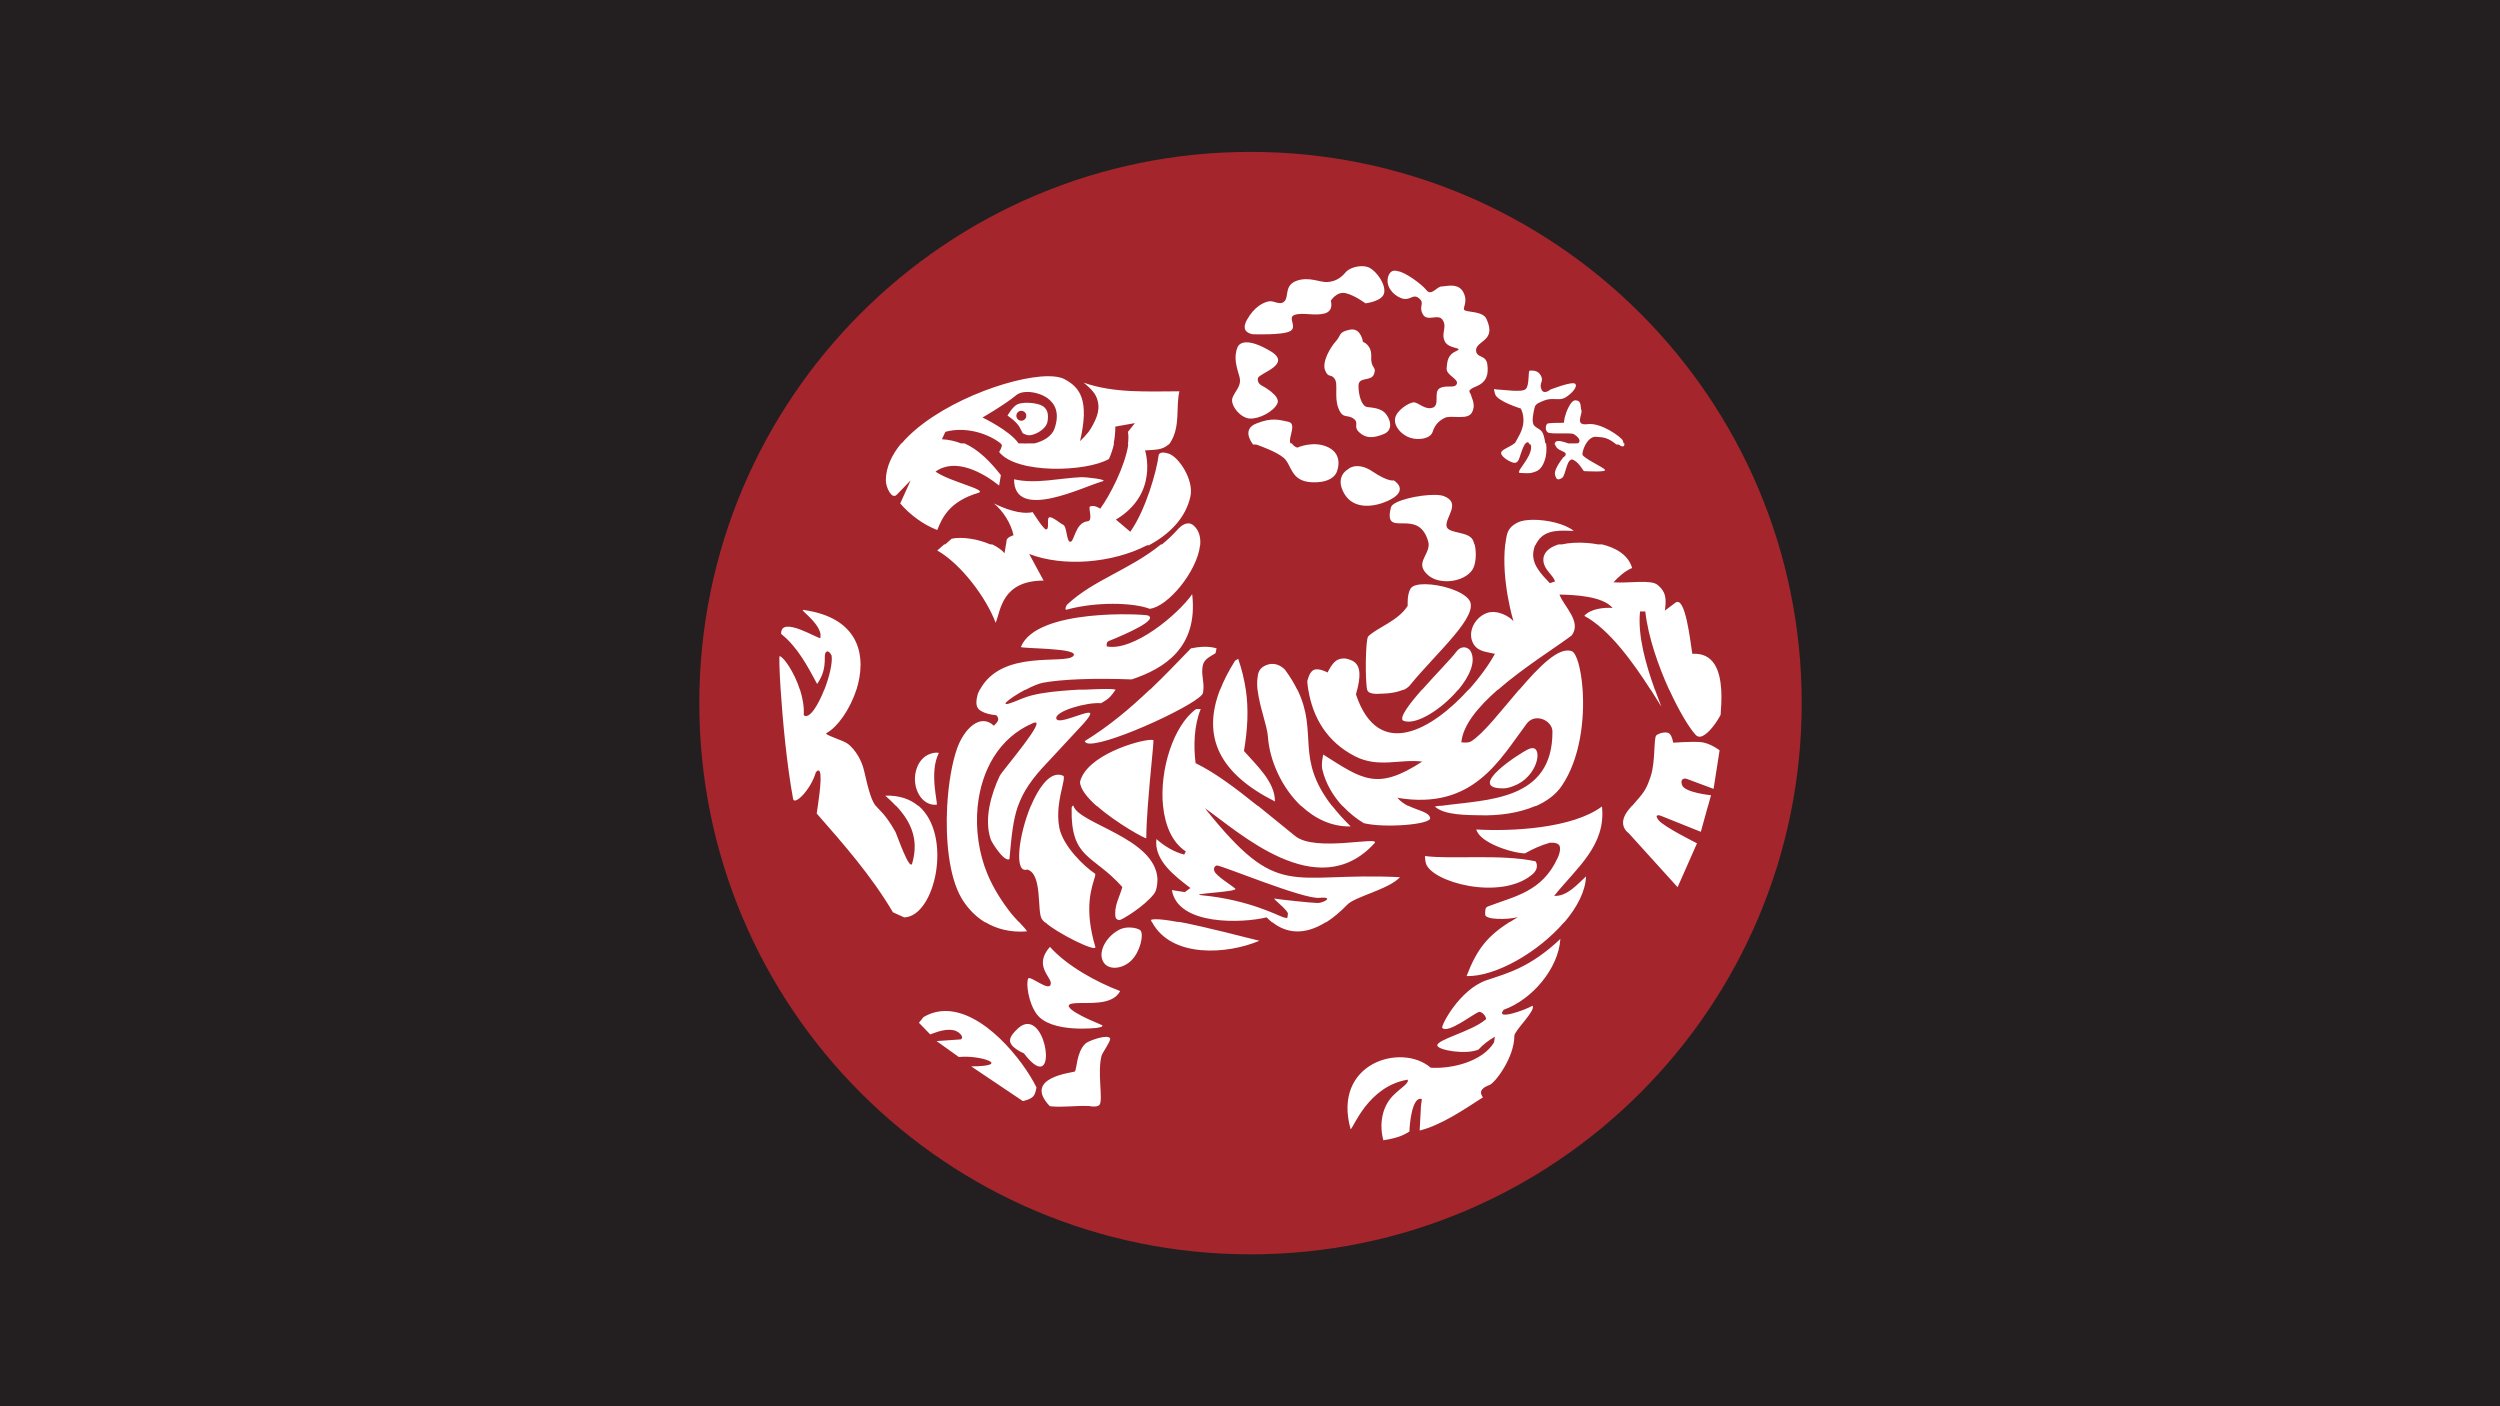 <?xml version="1.0" encoding="UTF-8" standalone="no"?>
<!-- Created with Inkscape (http://www.inkscape.org/) -->

<svg
   id="svg4136"
   version="1.1"
   inkscape:version="1.4 (e7c3feb1, 2024-10-09)"
   xml:space="preserve"
   width="1920"
   height="1080"
   viewBox="0 0 1800 1012.5"
   sodipodi:docname="askksa_logo_thumb.svg"
   xmlns:inkscape="http://www.inkscape.org/namespaces/inkscape"
   xmlns:sodipodi="http://sodipodi.sourceforge.net/DTD/sodipodi-0.dtd"
   xmlns="http://www.w3.org/2000/svg"
   xmlns:svg="http://www.w3.org/2000/svg"
   xmlns:rdf="http://www.w3.org/1999/02/22-rdf-syntax-ns#"
   xmlns:cc="http://creativecommons.org/ns#"
   xmlns:dc="http://purl.org/dc/elements/1.1/"><rect x="0" y="0" width="1800" height="1012.5" fill="#808080" stroke="none"/><defs
     id="defs4140" /><sodipodi:namedview
     pagecolor="#ffffff"
     bordercolor="#666666"
     borderopacity="1"
     objecttolerance="10"
     gridtolerance="10"
     guidetolerance="10"
     inkscape:pageopacity="0"
     inkscape:pageshadow="2"
     inkscape:window-width="2512"
     inkscape:window-height="1387"
     id="namedview4138"
     showgrid="false"
     inkscape:zoom="0.40077511"
     inkscape:cx="525.23222"
     inkscape:cy="928.20135"
     inkscape:window-x="1728"
     inkscape:window-y="25"
     inkscape:window-maximized="1"
     inkscape:current-layer="g4146"
     inkscape:showpageshadow="2"
     inkscape:pagecheckerboard="0"
     inkscape:deskcolor="#d1d1d1" /><g
     id="g4144"
     inkscape:groupmode="layer"
     inkscape:label="ink_ext_XXXXXX"
     transform="matrix(1.25,0,0,-1.25,0,528.975)"><g
       id="g4146"
       transform="scale(0.1)"><rect
         style="fill:#231f20;fill-opacity:1;stroke-width:9.796"
         id="rect1"
         width="14400"
         height="8100"
         x="-0"
         y="-4231.8"
         transform="scale(1,-1)" /><g
         id="g1"
         transform="matrix(0.8,0,0,0.8,1442.923,36.434)"><path
           d="m 3231.386,181.812 c 0,2191.907 1776.792,3968.723 3968.643,3968.723 2191.796,0 3968.585,-1776.817 3968.585,-3968.723 0,-2191.879 -1776.789,-3968.748 -3968.585,-3968.748 -2191.851,0 -3968.643,1776.869 -3968.643,3968.748 v 0"
           style="fill:#a4262c;fill-opacity:1;fill-rule:nonzero;stroke:none;stroke-width:2.769"
           id="path4236"
           inkscape:connector-curvature="0" /><g
           id="g4260"
           transform="matrix(2.62,0,0,2.62,1707.423,-5343.75)"><path
             style="fill:#ffffff;fill-opacity:1;fill-rule:nonzero;stroke:none;stroke-width:0.133"
             d="m 319.836,122.959 c -2.155,0.116 -4.438,0.973 -5.523,2.287 -1.737,2.101 -3.736,3.271 -6.539,3.504 -2.801,0.233 -6.641,-2.102 -11.311,-0.469 -4.672,1.636 -2.803,5.942 -4.539,7.576 -1.737,1.635 -3.737,-0.467 -5.838,0 -2.103,0.468 -5.239,2.101 -7.809,6.641 -2.569,4.539 1.168,5.138 1.869,5.371 0,0 11.308,0.469 13.98,-1.166 2.669,-1.636 -1.271,-5.007 1.635,-5.941 2.904,-0.933 7.24,0.467 10.844,-0.467 3.604,-0.935 2.336,-4.672 2.336,-4.672 0,0 2.102,-3.502 5.371,-2.801 3.271,0.7 7.34,3.736 7.34,3.736 0,0 6.408,-0.701 6.877,-3.971 0.465,-3.269 -2.803,-7.577 -5.24,-8.977 -0.914,-0.525 -2.16,-0.722 -3.453,-0.652 z m 12.734,1.623 c -0.834,-0.055 -2.058,0.256 -2.643,2.299 -0.935,3.269 1.636,6.641 4.904,7.809 3.271,1.168 4.073,-1.868 6.406,0 2.336,1.869 -0.232,2.802 1.404,5.838 1.632,3.036 5.705,-0.466 7.34,2.205 1.633,2.671 -0.7,4.671 0.701,7.707 1.401,3.036 7.342,2.204 4.203,3.605 -3.137,1.401 -3.27,3.737 -3.502,6.305 -0.235,2.568 4.434,3.838 3.734,5.707 -0.7,1.868 -3.97,0.233 -6.305,1.635 -2.336,1.401 0.235,6.173 -2.566,7.107 -2.803,0.933 -5.241,-1.969 -6.877,-1.969 -1.635,0 -6.406,2.902 -6.875,5.939 -0.465,3.035 2.572,6.173 5.709,7.107 3.139,0.933 7.24,0.234 8.043,-2.203 0.801,-2.437 2.1,-3.971 4.436,-5.139 2.333,-1.167 8.274,0.934 9.908,-1.867 1.636,-2.804 9.1e-4,-5.24 -0.232,-6.408 -0.232,-1.168 -2.102,-1.636 1.869,-3.27 3.969,-1.636 4.538,-4.54 4.07,-8.043 -0.467,-3.503 -3.604,-2.334 -4.07,-4.67 -0.469,-2.335 2.102,-3.139 3.738,-5.006 1.632,-1.869 1.268,-4.205 0,-7.006 -1.271,-2.803 -6.775,-2.437 -7.941,-3.139 -1.169,-0.7 1.401,-2.802 -0.469,-6.539 -1.867,-3.737 -6.406,-2.203 -8.041,-2.203 -1.636,0 -3.738,3.604 -5.473,1.4 -1.736,-2.204 -7.939,-6.774 -10.611,-7.006 0,0 -0.361,-0.164 -0.861,-0.197 z m -16.008,21.549 c -0.236,0.012 -0.485,0.045 -0.748,0.104 -4.204,0.935 -2.903,1.87 -5.004,4.205 -2.103,2.336 -5.139,7.574 -3.973,10.611 1.169,3.035 2.105,1.167 3.506,3.137 1.401,1.971 -0.236,6.772 1.4,10.844 1.632,4.072 3.137,2.102 5.471,3.738 2.336,1.633 -0.232,2.801 2.102,5.006 2.336,2.203 4.906,2.336 8.977,0.701 4.073,-1.636 2.102,-6.175 0.469,-7.809 -1.635,-1.636 -4.307,-1.869 -6.408,-2.104 -2.101,-0.232 -3.268,-4.305 -3.268,-7.809 0,-3.503 4.669,-1.401 5.705,-4.305 1.036,-2.904 -1.267,-1.869 -1.035,-6.307 0.233,-4.437 -3.037,-5.471 -3.037,-5.471 0,0 -0.616,-4.723 -4.156,-4.543 z m -38.623,4.721 c -1.881,0.046 -2.815,0.922 -3.166,1.791 -1.597,3.959 -0.235,7.473 0.701,10.844 0.933,3.372 -1.635,5.138 -2.568,7.707 -0.935,2.569 2.8,7.341 6.303,7.576 3.504,0.233 8.743,-2.569 10.145,-5.475 1.401,-2.903 -5.602,-6.539 -5.602,-6.539 0,0 -1.972,-0.933 -1.504,-2.803 0.467,-1.868 12.813,-5.004 4.537,-9.908 -4.138,-2.453 -6.965,-3.239 -8.846,-3.193 z m 104.625,10.348 c -0.322,0.001 -0.586,0.025 -0.75,0.025 -0.657,0 6e-5,5.456 -1.475,6.77 -1.476,1.311 -8.247,0.164 -10.049,0.164 -1.805,0 -1.806,-0.985 -1.148,1.639 0.656,2.623 9.395,5.295 9.395,5.295 0,0 1.148,1.802 0.984,4.918 -0.164,3.115 -2.133,5.952 -3,7.592 -0.05,0.094 -0.117,0.181 -0.184,0.27 h -0.17 c -1.325,1.204 -3.988,1.962 -4.684,3.074 -0.817,1.311 2.463,3.492 4.266,3.982 1.804,0.492 2.178,-1.31 2.834,-3.326 0.312,-0.958 0.813,-2.316 1.371,-3.307 h 0.027 c 0.553,-0.828 1.145,-1.188 1.668,-0.365 0.076,0.12 0.144,0.243 0.201,0.367 h 0.357 c 0.5,1.658 -0.366,3.612 -1.494,5.484 -1.309,2.18 -3.768,4.918 -2.459,4.918 1.313,0 3.115,0.327 4.756,-0.164 1.637,-0.492 3.116,-0.983 4.311,-4.426 0.711,-2.044 0.752,-4.279 0.518,-6.24 h -0.283 c -0.163,-1.161 -0.404,-2.228 -0.658,-3.055 -0.705,-2.296 -2.298,-2.182 -3.443,-3.492 -1.148,-1.312 -0.164,-5.082 0.164,-6.557 0.325,-1.477 1.803,-1.854 3.279,-2.51 3.145,-1.397 5.621,0.164 7.916,-1.146 2.296,-1.312 4.804,-4.099 3.656,-5.082 -1.149,-0.984 -9.064,2.131 -9.064,2.131 0,0 -2.461,2.129 -3.328,-0.164 -0.871,-2.296 1.031,-2.787 -0.164,-4.967 -0.897,-1.635 -2.385,-1.832 -3.35,-1.828 z m -177.305,2.064 c -13.723,0.083 -41.355,10.329 -53.547,24.604 h -0.164 c -3.496,4.225 -5.627,8.797 -5.645,13.555 -0.009,2.58 2.194,7.13 3.988,5.275 l 5.113,-5.283 -3.828,8.465 c 3.492,4.113 8.524,7.816 13.568,9.74 1.751,-4.364 4.345,-10.435 14.994,-13.594 3.817,-1.131 -10.238,-4.023 -15.633,-7.801 7.248,-5.255 17.396,0.339 23.307,5.105 l 0.637,-3.828 c -3.852,-4.879 -7.992,-9.23 -13.322,-11.633 h -1.283 c -2.132,-0.831 -4.44,-1.374 -7,-1.508 l 1.277,-2.723 c 6.441,-1.791 14.48,-0.088 20.074,4.094 0.199,0.149 0.32,0.344 0.383,0.564 h 0.262 c 0.006,1.18 -1.023,2.736 -1.023,2.736 6.309,8.069 31.797,7.398 40.227,2.557 0.823,-1.751 1.451,-3.711 1.879,-5.721 h -0.135 c 0.409,-2.065 0.617,-4.17 0.596,-6.145 l 7.188,-1.275 -2.551,3.189 c 0.236,1.373 0.205,2.956 -0.025,4.658 h 0.143 c -1.222,8.01 -6.684,18.564 -10.281,23.516 0,0 -2.204,-1.571 -3.744,-0.801 -0.787,0.393 1.261,5.209 -0.865,5.41 -4.643,0.441 -4.837,7.721 -6.416,7.521 -1.375,-0.173 -1.177,-5.7 -2.537,-6.232 -0.981,-0.383 -4.41,-3.487 -5.279,-2.617 -0.787,0.788 0.326,4.176 -0.982,4.328 -0.88,0.103 -4.93,-6.354 -4.93,-6.354 -4.464,1.003 -10.316,-1.295 -14.205,-3.189 3.36,2.724 6.292,7.412 7.189,11.652 0,0 -2.439,0.677 -2.549,1.916 -0.038,0.421 -0.107,0.93 -0.178,1.436 h -0.039 c -0.231,1.595 -0.537,3.221 -0.537,3.221 -1.076,-1.243 -2.66,-2.331 -4.504,-3.221 h -0.736 c -4.549,-2.007 -10.376,-2.888 -14.125,-2.074 l -2.359,2.074 h -0.365 l -2.549,2.24 c 8.709,4.947 17.945,17.281 21.391,26.498 1.891,-4.509 2.155,-15.415 17.564,-15.48 l -5.273,-9.74 c 12.487,4.807 30.321,3.43 43.221,-3.197 h 0.646 c 7.696,-4.111 13.522,-10.137 15.205,-17.881 1.321,-6.084 -4.22,-14.35 -7.832,-15.645 -1.421,-0.511 -3.64,-0.859 -3.824,0.643 -0.687,5.56 -4.672,19.918 -10.371,27.936 l -5.275,-4.463 c 15.872,-9.453 10.68,-25.34 10.68,-25.34 2.908,-0.293 6.268,0.068 8.545,-2.154 h 0.188 c 0.171,-0.203 0.334,-0.422 0.488,-0.662 3.847,-5.953 1.99,-12.96 3.363,-18.842 -11.679,0 -23.925,0.784 -35.129,-3.188 0,0 3.555,2.639 4.637,5.102 1.851,4.217 0.385,7.664 -1.914,11.654 -1.197,2.08 -4,4.678 -4,4.678 3.476,-14.971 0.044,-19.675 -5.748,-22.717 -1.4,-0.735 -3.48,-1.076 -6.047,-1.061 z m -7.598,5.758 c 2.575,-0.014 5.504,0.905 7.309,2.168 2.887,2.02 4.762,5.469 2.742,11.244 -1.045,2.985 -4.285,4.68 -7.311,5.434 h -2.223 c -0.805,0.073 -1.53,0.07 -2.115,0.002 h -1.496 c -0.042,-0.036 -0.091,-0.071 -0.119,-0.111 -3.257,-4.655 -13.121,-9.365 -13.121,-9.365 0,0 8.184,-4.722 12.398,-8.215 0.972,-0.805 2.39,-1.148 3.936,-1.156 z m 200.973,3.07 c -1.811,-0.129 -3.491,4.311 -3.984,6.279 -0.492,1.967 0.164,1.967 -0.982,1.967 -1.148,0 -4.918,1.3e-4 -5.41,0.328 -0.493,0.328 -0.985,2.344 0.164,3.164 1.148,0.82 8.407,2.5e-4 9.557,0.656 1.148,0.655 2.95,2.297 1.641,3.279 -0.058,0.043 -0.117,0.064 -0.176,0.102 h -0.822 c -0.323,0.053 -0.646,0.047 -0.969,0.002 h -1.727 c -0.097,-0.036 -0.195,-0.067 -0.291,-0.104 -1.313,-0.492 -3.606,-1.148 -4.264,-0.492 -0.271,0.272 -0.428,0.627 -0.451,1.023 h 0.238 c 0,0 0,0.002 0,0.002 0.08,0.44 0.324,0.903 0.756,1.336 0.984,0.983 3.113,1.311 3.113,2.131 0,0.819 -0.82,1.148 -0.82,1.148 0,0 -3.607,4.309 -3.115,6.441 0.492,2.131 1.313,1.966 2.625,1.146 1.311,-0.819 1.689,-7.867 4.146,-6.557 2.459,1.311 3.442,4.1 3.936,4.1 0.492,0 8.243,0.492 7.59,-0.492 -0.656,-0.984 -8.084,-4.311 -8.248,-5.623 -0.075,-0.607 0.35,-2.154 1.117,-3.633 0.895,-1.552 2.191,-2.908 3.754,-2.828 3.112,0.161 4.434,0.324 7.598,2.828 h 0.783 c 1.812,1.305 2.203,0.569 2.111,-0.428 h -0.293 c -0.079,-0.404 -0.192,-0.805 -0.312,-1.086 -0.492,-1.149 -7.869,-6.609 -12.836,-5.953 -4.969,0.656 -1.805,-3.606 -2.299,-5.082 -0.492,-1.475 0.164,-3.492 -2.129,-3.656 z M 197.979,173 c -1.556,-0.036 -3.005,0.152 -3.885,0.566 -1.76,0.828 -3.621,4.141 -3.621,4.141 0,0 3.104,1.94 4.451,4.244 1.344,2.304 0.515,2.097 2.586,2.822 2.071,0.724 6.961,-1.787 7.582,-4.686 0.62,-2.899 0.027,-5.355 -2.588,-6.312 -1.307,-0.479 -2.97,-0.74 -4.525,-0.775 z m -2.434,2.936 c 1.005,0 1.822,0.813 1.822,1.818 0,1.005 -0.817,1.822 -1.822,1.822 -1.007,0 -1.82,-0.817 -1.82,-1.822 0,-1.005 0.814,-1.818 1.82,-1.818 z m 92.766,3.213 c -1.81,-0.029 -3.912,0.32 -6.766,1.488 -5.148,2.107 -1.766,6.769 -1.057,7.66 h 1.135 c 1.807,0.627 7.488,2.696 10.045,4.861 3.036,2.569 2.437,8.741 10.611,8.975 8.172,0.233 8.977,-4.203 8.977,-4.203 0,0 2.334,-5.707 -3.035,-8.51 -5.372,-2.801 -11.545,0 -11.545,0 0,0 -1.114,-0.185 -2.018,-1.551 h -0.461 c -0.023,-0.043 -0.048,-0.078 -0.07,-0.123 -0.935,-1.868 2.568,-7.109 -0.803,-7.809 -1.686,-0.351 -3.204,-0.76 -5.014,-0.789 z m 30.398,17.047 c -2.378,-0.011 -3.615,1.268 -3.615,1.268 0,0 -4.772,2.568 -1.27,8.742 3.503,6.173 11.18,4.904 15.852,2.803 8.64,-3.889 2.334,-7.576 2.334,-7.576 0,0 -1.869,0.701 -7.809,-3.27 -2.228,-1.489 -4.065,-1.96 -5.492,-1.967 z m -100.947,4.047 c -8.068,0.311 -16.893,2.634 -24.885,0.785 0,15.641 25.674,2.556 32.314,0.785 2.717,-0.724 -6.523,-1.606 -7.43,-1.57 z m 129.424,6.5 c -5.78,-0.101 -15.56,2.077 -16.195,4.539 -3.088,11.993 9.881,-0.404 13.607,12.416 0.137,0.47 0.194,0.917 0.207,1.348 -0.122,4.243 -5.236,6.893 -0.037,11.27 4.095,3.445 12.903,2.457 15.996,-2.051 1.428,-2.083 1.61,-6.35 0.889,-9.381 h -0.094 c -0.17,-0.636 -0.374,-1.222 -0.625,-1.695 -1.645,-3.103 -8.789,-2.228 -9.527,-4.76 -0.931,-3.191 5.634,-8.635 -1.02,-11.227 -0.746,-0.29 -1.867,-0.436 -3.201,-0.459 z m 35.801,9.133 c -2.316,0.017 -4.324,0.339 -5.578,0.986 -2.391,1.233 -3.568,2.595 -4.055,5.027 -0.198,0.982 -0.348,1.985 -0.471,2.994 h -0.043 c -1.503,13.321 3.025,28.143 3.025,28.143 -1.479,-1.799 -6.066,-4.366 -9.816,-2.969 -4.516,1.684 -7.287,7.295 -4.766,11.404 1.743,2.847 5.08,2.815 7.797,3.525 -2.141,3.895 -5.526,8.622 -9.59,13.125 h -0.094 c -13.039,14.407 -32.982,26.475 -41.238,1.74 0.127,-0.505 0.267,-1.059 0.408,-1.633 h 0.027 c 0.975,-3.959 1.912,-9.114 -2.008,-10.82 -1.711,-0.747 -3.003,-0.98 -4.775,-0.379 -2.315,0.788 -4.031,4.811 -4.031,4.811 0,0 -3.39,-1.87 -5.207,-0.898 -1.631,0.875 -2.256,4.172 -2.256,4.172 0.092,1.047 0.215,2.087 0.379,3.113 h 0.019 c 1.637,10.13 6.86,19.08 17.123,24.32 8.576,4.376 16.464,0.902 24.609,1.924 -16.521,10.724 -21.751,6.648 -36.273,-2.57 0,0 -0.836,3.445 -0.322,5.555 1.284,5.272 4.066,9.765 7.369,13.33 h 0.1 c 2.433,2.606 5.137,4.715 7.73,6.264 7.737,1.865 24.764,0.479 24.291,-1.922 -0.432,-2.181 -4.325,-2.655 -7.947,-4.447 h -0.195 c -1.404,-0.716 -2.76,-1.631 -3.844,-2.938 27.916,4.737 37.631,-14.261 47.387,-27.184 3.069,-4.064 9.392,-1.147 9.412,2.893 0.129,25.545 -23.978,24.885 -40.693,27.23 h -0.777 c -0.557,0.083 -1.107,0.168 -1.645,0.26 3.647,3.319 12.269,3.095 16.807,3.215 6.707,0.176 13.99,-0.806 19.969,-3.371 h 0.266 c 3.916,-1.724 7.248,-4.139 9.459,-7.375 6.863,-10.051 8.402,-24.567 7.676,-35.291 h -0.01 c -0.534,-7.723 -2.243,-13.458 -3.982,-14.094 -4.76,-1.746 -12.011,5.718 -19.178,14.092 h -0.096 c -6.645,7.771 -13.209,16.297 -17.645,18.969 -1.184,0.713 -3.529,0.314 -3.529,0.314 0.583,-6.325 6.189,-12.993 13.223,-19.174 h 0.117 c 9.328,-8.165 21.128,-15.465 27.109,-19.979 3.74,-5.069 -2.857,-10.543 -4.5,-14.971 5.453,0.113 15.859,0.551 19.471,4.914 -3.115,-0.264 -8.158,0.305 -10.377,2.893 9.128,4.868 17.944,17.127 24.348,27.143 h 0.068 c 1.395,2.184 2.681,4.267 3.822,6.133 -0.755,-1.965 -1.553,-4.06 -2.34,-6.24 h -0.037 c -3.28,-9.12 -6.353,-19.726 -5.43,-28.643 h 1.928 c 1.028,9.268 4.748,19.959 8.77,28.75 h 0.049 c 3.551,7.752 7.328,14.019 9.688,16.51 0.695,0.735 1.68,0.801 2.57,0.322 3.579,-1.916 6.521,-7.715 6.521,-7.715 0.18,-2.452 0.42,-5.829 0.223,-9.225 h -0.008 c -0.413,-6.807 -2.606,-13.634 -10.594,-13.123 -0.74,-4.607 -2.528,-21.48 -6.197,-18.73 l -3.857,2.891 c 0,0 0.796,-4.233 -0.318,-6.521 -0.639,-1.305 -1.247,-1.943 -2.346,-2.893 -2.425,-2.093 -10.767,-0.497 -16.16,-0.965 1.841,-2.017 4.26,-4.198 6.842,-5.234 -1.513,-5.067 -6.378,-7.51 -11.047,-8.65 h -1.488 c -1.351,-0.258 -2.654,-0.418 -3.814,-0.508 -3.59,-0.277 -6.777,-0.087 -9.359,0.506 h -1.229 c -3.697,1.132 -5.828,3.227 -5.574,6.082 0.296,3.348 3.347,4.824 4.271,7.484 l -1.928,0.643 c -3.1,-3.308 -7.108,-7.132 -5.879,-12.307 0.145,-0.613 0.302,-1.108 0.484,-1.578 h 0.121 c 0.248,-0.561 0.559,-1.093 1.002,-1.73 3.005,-4.328 8.858,-3.615 13.043,-3.535 -3.302,-2.67 -9.882,-4.103 -14.977,-4.064 z m -126.32,1.301 c -1.991,0.034 -3.707,2.117 -3.707,2.117 -1.878,2.086 -3.841,3.923 -5.854,5.588 h -0.381 c -11.511,9.36 -24.685,12.976 -34.305,21.982 -0.561,0.525 -1.055,2.155 -0.312,1.949 10.832,-3.004 24.515,-2.623 30.477,-0.328 6.708,-0.754 17.394,-13.749 18.457,-23.281 h 0.039 c 0.26,-2.903 -0.403,-5.464 -2.385,-7.227 -0.671,-0.596 -1.366,-0.812 -2.029,-0.801 z m 86.881,22.295 c -2.502,-0.018 -4.494,0.424 -5.238,1.434 -1.52,2.065 -1.188,6.467 -1.188,6.467 -3.44,5.563 -11.229,7.989 -14.467,11.223 -1.013,1.008 -1.186,16.279 -0.379,19.623 h 0.025 c 10e-4,0.004 0.003,0.009 0.004,0.014 0.511,1.868 4.777,1.357 4.777,1.357 0,0 4.726,0.108 8.201,-1.371 h 0.281 c 0.959,-0.441 1.804,-1.013 2.406,-1.754 9.525,-11.745 25.851,-25.692 21.602,-31.311 -2.551,-3.372 -10.52,-5.642 -16.025,-5.682 z m -85.398,3.664 c -5.271,7.493 -21.488,21.025 -31.291,19.133 0,0 -0.346,-1.542 0.658,-1.947 6.951,-2.808 18.3,-7.859 14.412,-9.395 -1.251,-0.496 -40.749,-2.776 -46.531,11.51 -0.295,0.725 22.243,0.274 19.137,3.4 -3.148,3.17 -26.115,-2.676 -34.154,12.275 h -0.062 c -0.224,0.424 -0.435,0.862 -0.633,1.318 0,0 -1.083,3.159 -0.338,4.941 1.145,2.744 6.975,3.084 6.975,3.084 1.512,1.392 0.569,2.476 -0.826,3.871 -5.071,-4.799 -11.044,1.37 -13.496,8.346 -1.865,5.311 -3.168,12.927 -3.613,20.996 h -0.008 c -0.676,12.421 0.677,25.89 5.135,33.65 1.564,2.723 4.35,6.359 8.691,9.018 h 0.189 c 3.801,2.283 8.763,3.813 15.117,3.354 0.388,-0.029 -1.177,-1.721 -2.797,-3.461 h -0.1 c -1.025,-1.101 -2.059,-2.208 -2.617,-2.91 -3.535,-4.441 -6.753,-9.51 -8.918,-14.758 -3.093,-7.489 -4.386,-16.308 -3.531,-24.785 h 0.01 c 1.329,-12.911 7.653,-25.012 20.223,-30.4 6.209,-2.661 -11.216,17.4 -12.131,19.299 -1.548,3.217 -2.952,7.064 -3.717,10.998 h -0.021 c -0.817,4.267 -0.874,8.631 0.465,12.404 0.38,1.071 4.908,8.304 6.811,7.135 l 0.055,-0.596 c 0.727,-8 1.259,-13.659 3.057,-18.84 h 0.033 c 1.827,-5.203 4.946,-9.934 10.854,-16.076 l 12.701,-13.676 c 0.364,-0.38 3.564,-3.862 2.811,-4.377 -1.279,-0.88 -11.654,4.457 -12.324,2.107 -0.781,-2.732 11.299,-6.157 16.379,-5.676 2.864,-1.607 3.518,-2.376 5.256,-4.861 h 0.06 c 0.001,-0.014 -0.024,-0.026 -0.031,-0.039 0.005,-0.007 0.007,-0.011 0.012,-0.018 0.012,-0.016 0.018,-0.034 0.019,-0.051 h -0.086 c -0.768,-0.439 -6.713,-0.225 -11.148,-0.002 h -2.168 c -1.595,0.091 -2.67,0.16 -2.67,0.16 -4.748,0.345 -9.922,0.759 -14.572,1.922 -2.491,0.623 -4.279,1.493 -6.617,2.402 -6.459,2.512 -1.536,-1.4 3.99,-4.377 h 0.188 c 2.368,-1.261 4.823,-2.337 6.525,-2.65 7.093,-1.305 18.932,-1.717 32.479,-1.209 11.771,-3.929 24.43,-11.518 22.162,-31.221 z m -142.65,5.736 c -0.584,0.389 4.876,3.862 6.322,8.195 0.256,0.769 0.102,2.078 0.102,2.078 0.051,1.005 -14.703,-8.592 -14.383,-1.457 5.94,4.709 9.661,11.77 13.186,18.338 2.128,-3.099 2.811,-5.704 2.811,-9.416 0,-0.335 -0.114,-2.452 0.932,-2.52 0.859,-0.056 1.564,1.559 1.564,1.559 0.39,2.698 -0.848,7.816 -2.656,12.463 h -0.039 c -2.314,5.905 -5.545,11.011 -7.525,9.354 0.199,-3.059 -0.391,-6.315 -1.365,-9.355 h -0.039 c -2.082,-6.423 -5.847,-11.847 -7.404,-12.309 -0.243,-0.073 -0.127,4.975 0.354,12.416 h 0.008 c 0.715,11.042 2.226,27.292 4.547,39.912 0.473,2.569 6.472,-3.269 8.346,-9.754 2.861,-3.363 1.512,6.998 0.732,12.295 h -0.014 c -0.238,1.617 -0.423,2.74 -0.406,2.816 9.812,11.212 19.936,22.672 27.934,36.203 l 4.135,1.871 c 11.383,-0.363 17.86,-30.124 5.24,-40.891 h -0.139 c -2.941,-2.45 -6.895,-3.89 -12.043,-3.711 1.419,1.251 2.754,2.518 3.969,3.816 h 0.094 c 5.319,5.732 8.288,12.135 5.846,20.812 -0.859,3.773 -5.715,-10.541 -6.244,-11.471 -3.808,-6.683 -5.65,-7.559 -7.121,-9.447 h -0.076 c -1.316,-1.736 -2.35,-4.386 -4.271,-12.971 -0.772,-3.455 -3.016,-7.464 -5.852,-9.701 -1.747,-1.377 -9.021,-3.367 -7.885,-3.975 3.896,-2.083 8.535,-8.454 10.908,-15.807 h 0.037 c 3.82,-11.965 1.603,-26.479 -19.602,-29.346 z m 146.902,13.535 c -1.629,0.039 -3.26,0.27 -4.701,0.576 -4.926,5.102 -9.838,10.218 -14.986,15.129 h -0.109 c -7.24,6.899 -14.95,13.389 -23.844,18.863 0,0 0.186,0.845 1.785,0.893 8.287,0.239 40.913,-15.054 41.555,-18.545 0.069,-0.38 0.111,-0.747 0.143,-1.107 h 0.014 c 0.26,-3.313 -0.898,-5.919 -0.217,-9.014 0.541,-2.449 2.92,-3.267 4.654,-4.439 l 0.395,-1.779 c -1.432,-0.463 -3.058,-0.616 -4.688,-0.576 z m 95.184,0.195 c -0.889,0.037 -1.882,0.511 -2.779,1.775 -1.464,2.062 -7.404,8.073 -12.385,13.732 h -0.098 c -4.625,5.264 -8.389,10.2 -6.902,11.346 4.507,1.994 14.058,-4.066 20.107,-11.24 h 0.092 c 4.227,-5.049 6.7,-10.633 4.465,-14.348 -0.383,-0.641 -1.357,-1.314 -2.5,-1.266 z m -82.564,4.213 -1.135,0.65 c -2.332,3.706 -4.155,7.25 -5.479,10.643 h -0.047 c -6.753,17.413 -0.157,30.755 20.111,40.975 0.083,-7.223 -6.972,-13.466 -11.348,-18.488 1.347,-8.095 1.738,-15.183 0.68,-22.484 h -0.018 c -0.538,-3.658 -1.439,-7.373 -2.766,-11.295 z m 12.201,1.863 c -0.427,0.024 -0.875,0.101 -1.34,0.242 -2.097,0.639 -3.578,1.942 -3.74,4.531 -0.251,1.439 -0.231,3.062 -0.043,4.766 h 0.016 c 0.699,6.098 3.518,13.241 3.773,17.021 0.599,8.917 5.147,18.892 12.188,25.537 h 0.117 c 4.951,4.629 11.12,7.615 18.012,7.443 -2.724,-2.695 -4.953,-5.199 -6.785,-7.549 h -0.08 c -13.695,-17.65 -4.804,-26.528 -12.646,-42.561 h -0.055 c -1.113,-2.259 -2.554,-4.659 -4.441,-7.246 0,0 -1.985,-2.356 -4.975,-2.186 z m -27.646,16.549 c -8.292,5.993 -13.44,22.291 -12.109,35.549 h 0.014 c 0.734,7.111 3.334,13.338 8.326,16.607 l -0.564,1.145 c -3.652,-0.853 -7.433,-3.186 -10.189,-5.666 -1.024,7.833 7.03,13.781 12.451,17.928 l -2.074,1.508 -4.723,-0.754 c 2.185,13.075 25.7,12.193 34.723,10.002 0.628,0.652 1.277,1.25 1.949,1.791 h 0.143 c 5.274,4.17 11.877,4.799 19.559,0 h 0.18 c 2.492,-1.58 5.097,-3.735 7.803,-6.521 2.784,-2.868 15.197,-5.566 19.227,-9.994 -40.667,-2.001 -44.033,9.102 -71.496,-25.279 11.879,8.167 41.228,35.792 62.16,12.832 2.577,-2.827 -21.565,3.406 -29.029,-2.6 -4.771,-3.837 -9.317,-7.604 -13.672,-11.104 h -0.135 c -8.169,-6.562 -15.673,-12.194 -22.729,-15.631 -0.783,-6.409 -0.581,-13.738 1.885,-19.812 z m 171.918,8.564 c -1.208,0.002 -2.637,0.496 -3.285,1.08 -1.036,0.935 -0.235,9.676 -2.102,15.15 -1.74,5.096 -2.487,5.785 -6.727,10.648 h -0.092 c -0.281,0.321 -0.577,0.661 -0.887,1.023 -5.139,5.94 -0.336,8.975 -0.336,8.975 l 17.951,19.822 7.107,-16.084 c 0,0 -12.244,-6.072 -14.113,-8.51 -1.868,-2.437 0.699,-1.635 0.699,-1.635 l 14.816,5.939 2.605,-9.426 h 0.029 l 1.102,-3.982 c 0,0 -9.679,-0.934 -10.613,-3.736 -0.935,-2.801 1.504,-2.336 1.504,-2.336 l 10.043,3.736 2.205,-14.113 c 0,0 -3.607,-2.802 -7.109,-3.035 -3.503,-0.235 -9.91,0.232 -9.91,0.232 0,0 -0.233,-1.971 -1.168,-3.139 -0.349,-0.438 -0.996,-0.613 -1.721,-0.611 z m -188.568,2.711 c -4.667,0.16 -23.464,5.67 -25.877,15.383 0.055,2.612 2.653,5.803 6.133,8.891 h 0.123 c 7.19,6.342 18.016,12.228 18.02,11.752 0.022,-3.344 0.247,-7.485 0.557,-11.752 h 0.006 c 0.78,-10.728 2.091,-22.237 2.084,-24.012 -10e-4,-0.199 -0.378,-0.285 -1.045,-0.262 z m 139.967,3.027 c -0.39,-0.015 -0.844,0.081 -1.359,0.309 -3.489,1.54 -23.223,14.445 -9.551,14.445 1.573,0 2.455,-0.329 3.908,-0.859 8.644,-3.16 10.773,-13.745 7.002,-13.895 z m -218.566,1.668 c -1.91,0.071 -6.035,1.179 -7.443,6.9 -1.457,5.916 2.046,12.69 7.629,12.182 0.671,-0.061 -2.884,-11.781 0.803,-18.939 0.039,-0.075 -0.352,-0.166 -0.988,-0.143 z m 44.896,8.072 c -3.807,-0.126 -7.457,5.019 -10.141,11.398 h -0.049 c -4.505,10.779 -6.248,25.007 -1.324,23.359 5.639,1.533 3.542,15.15 5.314,18.072 0.223,0.367 0.595,0.783 1.09,1.236 h 0.127 c 4.669,4.185 19.082,11.241 18.422,9.035 -1.02,-3.408 -1.625,-6.447 -1.941,-9.143 h -0.01 c -1.362,-11.848 2.848,-17.033 1.75,-17.758 -3.84,-2.532 -11.692,-10.039 -13,-16.807 -0.519,-2.685 -0.487,-5.388 -0.223,-7.887 h 0.01 c 0.647,-5.939 2.606,-10.674 1.623,-11.115 -0.551,-0.248 -1.101,-0.374 -1.648,-0.393 z m 5.326,11.307 c -0.034,-0.017 -0.083,0.036 -0.135,0.096 h -0.09 c -0.165,0.251 -0.344,0.639 -0.344,0.639 -0.411,19.047 7.757,16.984 18.586,29.121 -1.023,3.743 -3.202,7.124 -2.477,11.15 0,0 0.254,1.005 1.545,0.932 0.685,-0.039 8.833,-4.802 12.557,-9.598 1.368,-1.76 1.23,-5.582 1.23,-5.582 -0.917,-14.937 -28.812,-20.028 -30.795,-26.664 h -0.029 c -0.002,-0.008 -0.004,-0.016 -0.006,-0.023 -0.01,-0.039 -0.025,-0.061 -0.043,-0.07 z m 193.75,0.34 c -10.86,8.083 -33.061,9.186 -46.051,8.432 1.315,4.953 13.241,8.666 17.836,8.754 2.817,-1.621 5.952,-2.988 9.08,-3.891 0,0 2.303,-0.23 3.246,0.652 1.388,1.296 -0.328,4.861 -0.328,4.861 -5.715,12.548 -15.817,14.062 -25.615,17.844 -1.115,0.429 -0.907,1.708 -0.975,2.904 -0.115,2.052 8.423,1.971 11.998,0.979 -1.016,0.609 -1.966,1.195 -2.871,1.777 h -0.174 c -7.927,5.12 -11.85,9.654 -15.766,19.844 10.649,0.253 26.322,-8.775 35.744,-19.738 h 0.096 c 4.637,-5.427 7.738,-11.321 7.939,-16.799 -3.185,2.913 -6.936,7.399 -11.674,7.133 8.073,-10.113 19.083,-18.433 17.514,-32.752 z m -64.861,18.158 c 0,0 0.058,1.609 0.326,2.59 1.883,6.953 27.279,13.916 38.92,4.23 3.003,-2.5 1.291,-4.873 1.291,-4.873 -12.679,-2.764 -30.808,-0.649 -40.537,-1.947 z m -76.232,3.463 c 1.484,-0.136 31.665,12.4 37.465,11.861 5.797,-0.54 1.623,1.887 -0.533,1.887 -2.16,0 -14.557,-1.348 -15.771,-1.617 -1.213,-0.269 5.124,4.31 4.854,5.656 -0.271,1.349 0.271,1.754 -1.617,1.215 -1.888,-0.54 -12.601,-6.438 -29.916,-8.086 -5.664,-0.539 13.6,-1.212 12.258,-2.426 -1.343,-1.213 -7.142,-4.715 -7.682,-6.469 -0.539,-1.752 0.943,-2.021 0.943,-2.021 z m -22.732,19.697 c -0.651,0.023 -1.158,0.105 -1.494,0.252 0.136,0.291 0.278,0.574 0.426,0.85 h 0.06 c 7.119,13.206 27.534,11.794 39.316,6.781 -4.387,-1.012 -18.931,-4.943 -29.279,-6.889 h -0.623 c -3.54,-0.648 -6.566,-1.059 -8.406,-0.994 z m -9.244,3.02 c -1.171,-0.016 -2.426,0.17 -3.529,0.691 -4.569,2.159 -8.29,7.872 -6.17,11.822 1.781,3.316 7.123,2.79 10.379,-0.48 3.199,-3.217 4.502,-9.21 3.373,-10.854 -0.384,-0.56 -2.101,-1.153 -4.053,-1.18 z m 157.826,4.197 c -10.951,10.347 -19.133,12.487 -26.916,15.08 -10.04,3.347 -16.95,16.892 -16.375,17.514 2.107,2.269 11.396,-5.194 13.459,-5.838 1.175,-0.368 3.418,2.475 2.268,2.918 -5.025,4.216 -17.998,7.297 -17.518,9.41 0.395,1.74 10.555,3.403 15.086,1.455 1.661,-1.859 3.833,-3.488 6,-4.703 l -0.324,2.107 c -4.281,7.049 -15.537,9.728 -23.188,9.242 -10.7,-9.243 -36.159,-1.784 -29.35,22.539 1.013,-0.319 6.327,-15.729 20.918,-18.16 0.609,1.377 -2.683,3.041 -5.514,5.998 -4.083,4.266 -4.906,10.688 -3.404,16.215 3.891,-0.648 6.828,-1.386 9.566,-3.24 -0.044,-1.607 0.844,-13.261 4.543,-11.838 l -0.328,2.432 -0.486,9.078 c 7.871,-1.937 16.426,-7.806 23.188,-12.16 -0.532,-0.827 -2.132,-2.879 2.434,-4.539 1.951,-0.709 9.084,-10.014 9.08,-17.992 0,-1.952 8.026,-9.33 6.646,-11.031 -3.027,1.721 -13.86,5.512 -10.539,1.459 10.231,-3.623 20.066,-14.981 20.754,-25.945 z m -187.021,2.9 c -6.015,6.736 0.312,10.898 0.312,13.291 0,3.847 -7.642,-3.036 -8.295,-1.664 -0.823,1.728 0.03,8.77 3.092,12.977 5.228,7.185 22.213,5.072 22.213,5.072 0.676,-0.171 2.15,-0.297 1.871,-0.936 l -2.807,-1.221 c -0.776,-0.289 -14.847,-6.296 -7.258,-6.869 4.811,-0.363 13.67,1.057 16.592,-4.447 -8.607,-3.267 -19.502,-9.186 -25.721,-16.203 z m -38.65,23.514 c -2.6,0.061 -5.184,0.75 -7.688,2.229 l -1.674,2.08 4.125,4.252 0.371,-0.123 c 2.655,-1.008 6.265,-2.257 9.15,-1.104 0.797,0.319 3.163,2.059 1.715,3.064 l -8.906,0.613 8.17,5.842 c 7.903,-0.853 19.85,3.344 4.535,3.434 l 18.916,12.705 c 0,0 2.861,-0.527 3.914,-1.846 0.816,-1.021 1.072,-3.18 1.072,-3.18 -5.13,-10.364 -19.66,-28.299 -33.701,-27.967 z m 30.57,4.74 c -1.289,-0.034 -2.726,0.619 -4.273,2.254 0,0 -2.166,1.964 -2.289,3.635 -0.2,2.743 5.098,4.871 5.098,4.871 11.69,15.355 9.339,-10.55 1.465,-10.76 z m 28.535,4.729 c -2.382,0.061 -6.62,1.651 -7.496,2.498 -3.289,3.183 -3.07,9.371 -3.842,10.191 -0.38,0.404 -19.4,2.013 -9.158,12.719 4.572,0.54 9.674,-0.305 14.393,-0.062 0,0 2.986,0.644 3.834,-0.5 1.319,-1.777 -0.886,-11.898 0.717,-17.918 0.321,-1.205 3.54,-5.493 3.123,-6.395 -0.188,-0.404 -0.776,-0.553 -1.57,-0.533 z"
             transform="matrix(7.5,0,0,-7.5,0,4231.8)"
             id="path4238" /></g></g></g></g></svg>
